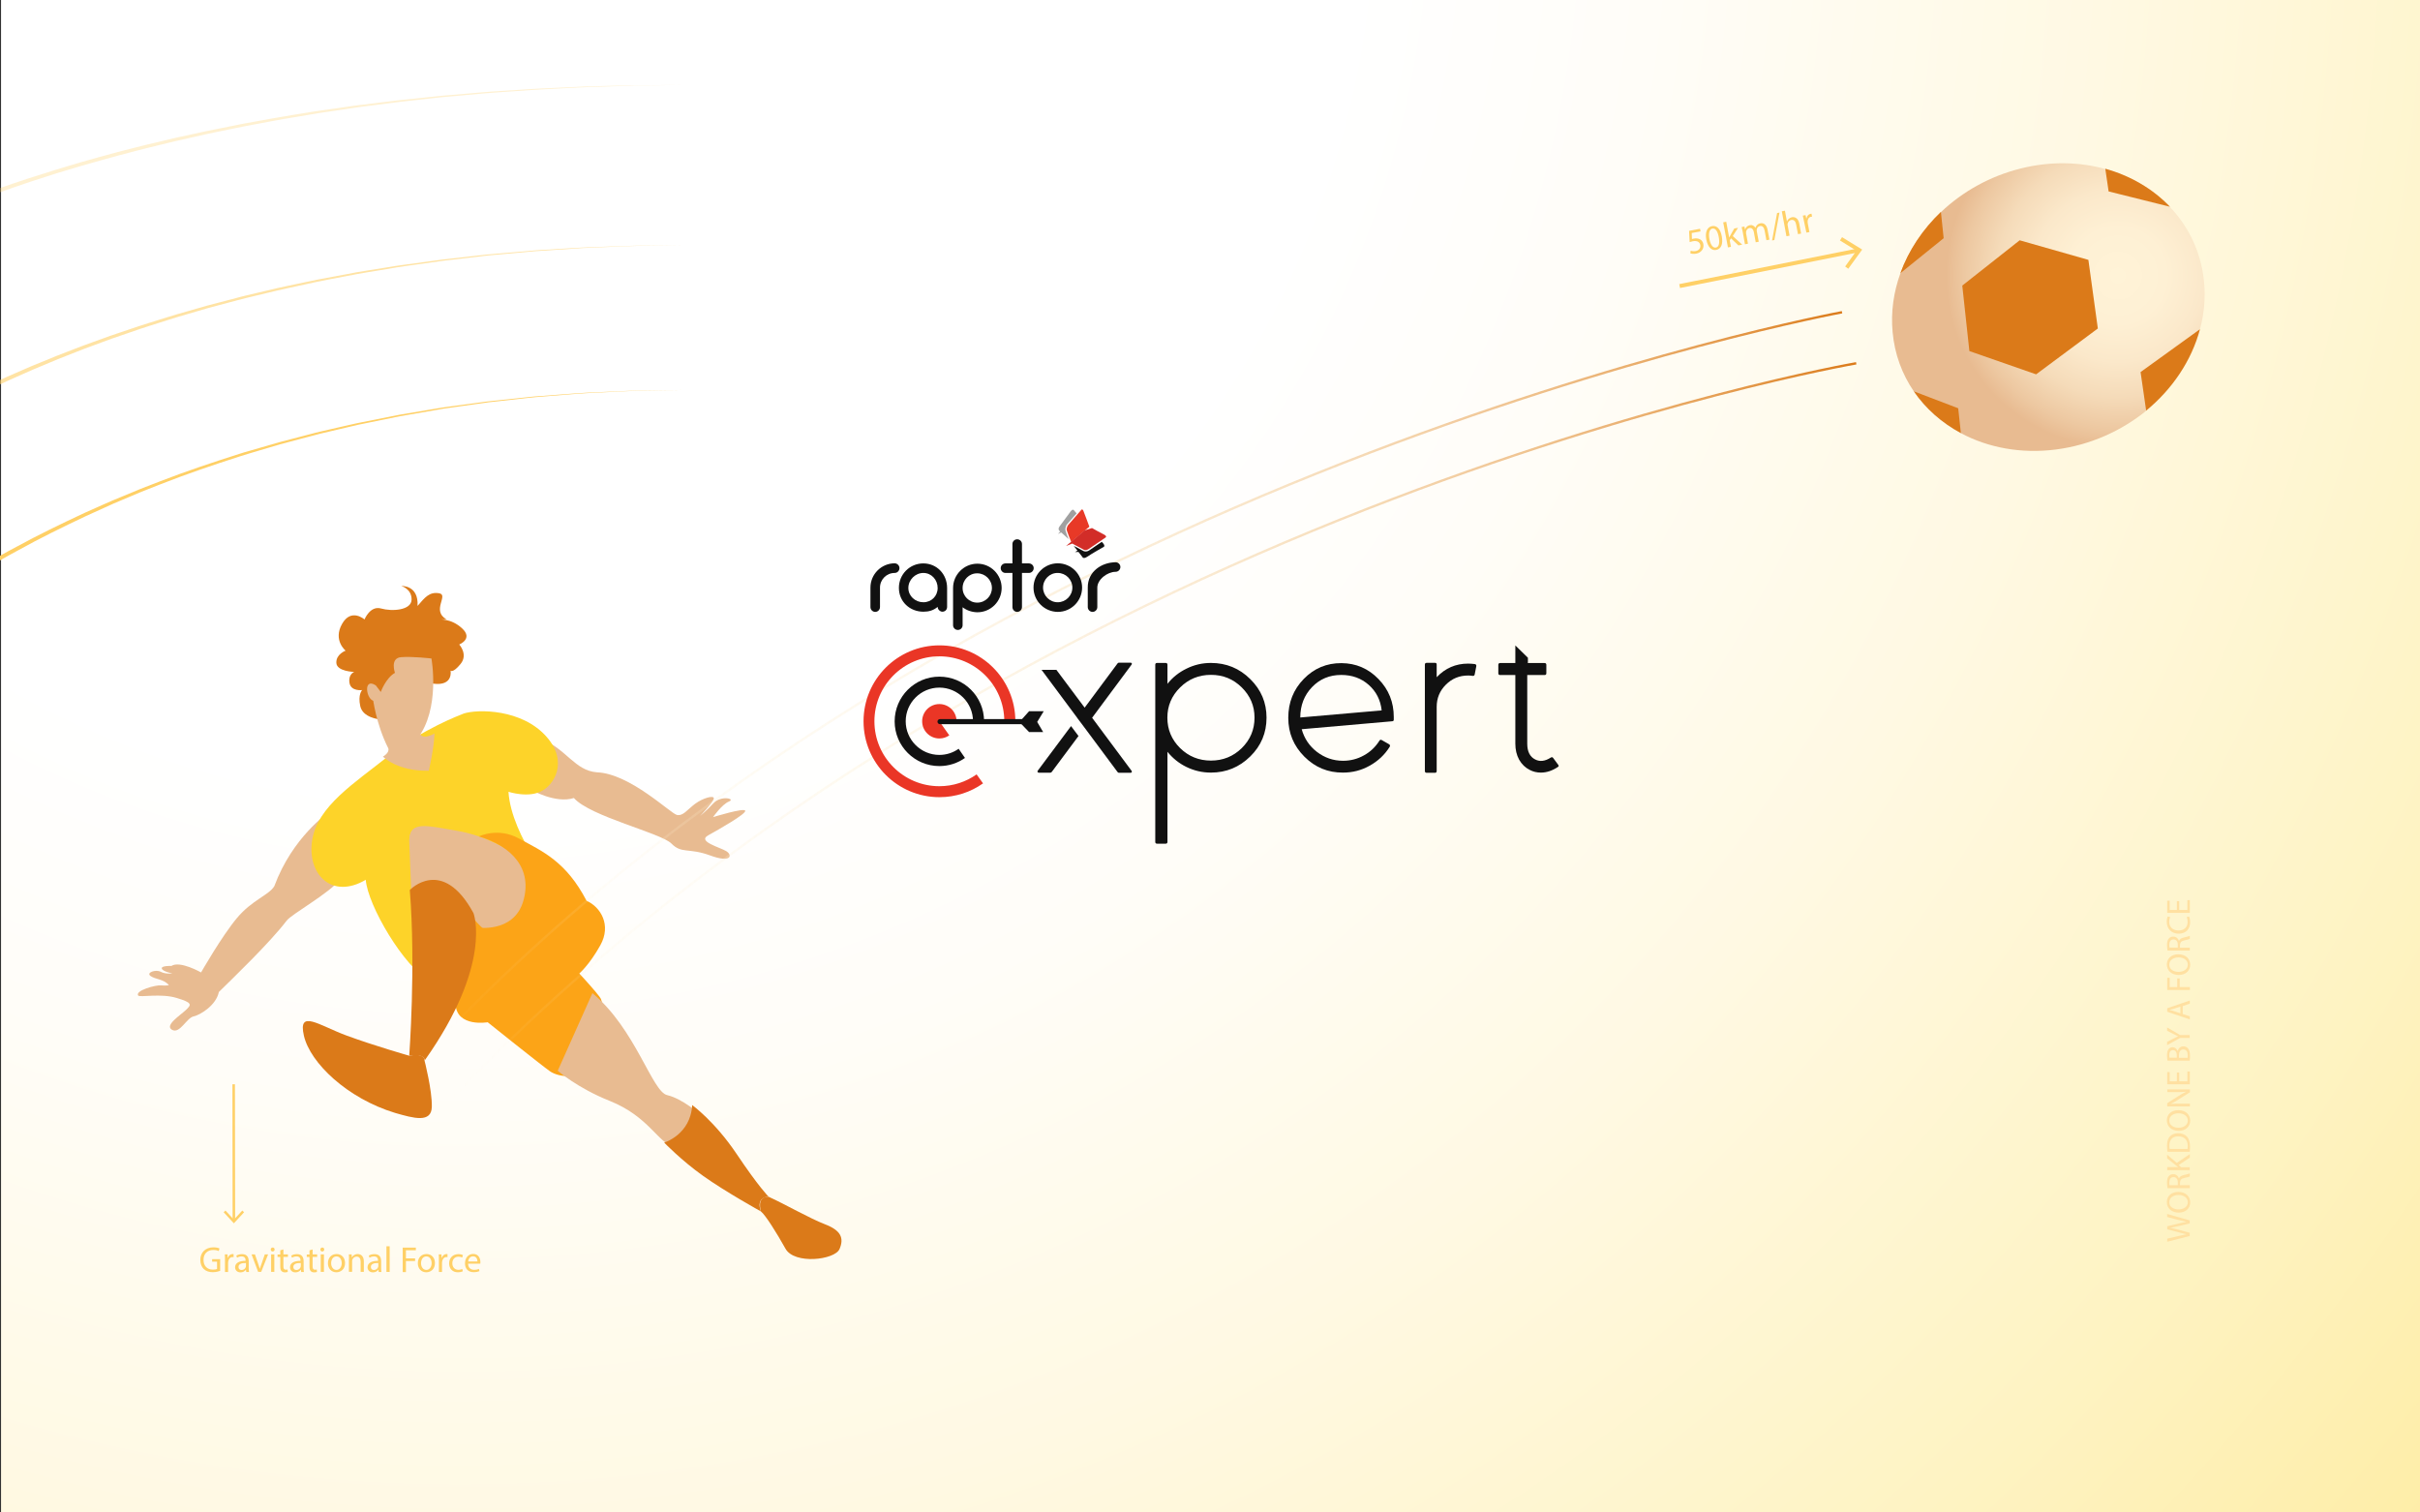 <?xml version="1.0" encoding="utf-8"?>
<!-- Generator: Adobe Illustrator 19.1.0, SVG Export Plug-In . SVG Version: 6.00 Build 0)  -->
<svg version="1.1" id="Layer_1" xmlns="http://www.w3.org/2000/svg" xmlns:xlink="http://www.w3.org/1999/xlink" x="0px" y="0px"
	 viewBox="0 0 2560 1600" style="enable-background:new 0 0 2560 1600;" xml:space="preserve">
<rect x="0" y="0" width="2560" height="1600" fill="#333333" stroke="none"/>
<style type="text/css">
	.st0{fill:url(#SVGID_1_);}
	.st1{fill:#E8BB91;}
	.st2{fill:#FDD329;}
	.st3{fill:#DB7A19;}
	.st4{fill:#FCA417;}
	.st5{fill:none;stroke:#FFD066;stroke-width:2.647;stroke-miterlimit:10;}
	.st6{fill:#FFD066;}
	.st7{fill:url(#SVGID_2_);}
	.st8{fill:none;stroke:url(#SVGID_3_);stroke-width:2.497;stroke-miterlimit:10;}
	.st9{fill:none;stroke:url(#SVGID_4_);stroke-width:2.497;stroke-miterlimit:10;}
	.st10{fill:none;stroke:#FFD066;stroke-width:4.172;stroke-miterlimit:10;}
	.st11{fill:#111111;}
	.st12{fill:#A0A0A0;}
	.st13{fill:#E83927;}
	.st14{fill:#D22D28;}
	.st15{fill:#EA3626;}
	.st16{fill:#FFE0A1;}
	.st17{clip-path:url(#SVGID_6_);}
	.st18{opacity:0.59;clip-path:url(#SVGID_6_);}
	.st19{opacity:0.3;clip-path:url(#SVGID_6_);}
</style>
<g>
	<radialGradient id="SVGID_1_" cx="486.953" cy="-112.058" r="4217.822" gradientUnits="userSpaceOnUse">
		<stop  offset="0.224" style="stop-color:#FFFFFF"/>
		<stop  offset="0.3" style="stop-color:#FFFDF8"/>
		<stop  offset="0.413" style="stop-color:#FFF9E3"/>
		<stop  offset="0.55" style="stop-color:#FEF3C2"/>
		<stop  offset="0.705" style="stop-color:#FEE994"/>
		<stop  offset="0.873" style="stop-color:#FDDD5A"/>
		<stop  offset="1" style="stop-color:#FDD329"/>
	</radialGradient>
	<rect x="1.1" class="st0" width="2560" height="1600"/>
	<g>
		<g>
			<path class="st1" d="M347,860c0,0-37.6,25.5-56.8,77.4c-5.6,9.5-23.4,14.5-39.5,33.7c-16.1,19.2-38,57.6-38,57.6
				s-22.3-12.7-31.3-6.9c0,0-11.4-0.4-10.2,2.9c1.2,3.2,11.1,5,11.1,5s-7,1.1-12.3-1.7c-5.3-2.8-15.8,0.9-10.7,4.5
				c5,3.6,13.5,3,19.4,9.6c0,0-3,0.9-8.4,0.3c-5.5-0.6-27.8,5.5-24.1,10.8c2.3,2.1,23.9-2.6,40.7,2.5s15.8,7,9.8,12.7
				s-23,16.4-14.7,21c8.3,4.6,15.3-12.6,22.8-14.2c7.6-1.7,24-12.1,26.7-25.8c13.6-13.3,54.3-52.5,71.6-75.3
				c4.9-7,45.9-29.3,57-44.2"/>
			<path class="st1" d="M562.1,835.6c0,0,25.6,14.8,45,8.6c17.1,19.5,92.4,37.1,103.2,48.2c10.8,11,18.1,4.2,40.8,12.5
				c22.7,8.4,23.9-0.4,17.2-4.5s-30.9-10.2-19.2-16.7s40.5-22.8,39.2-26.1s-34,6.8-34,6.8s9.3-13.4,16.8-16.5
				c7.5-3-8.4-6.7-16.3,1.7c-7.8,8.5-14.2,13.6-14.2,13.6s14.1-14.7,14.5-18.5c0.4-3.8-11.5-0.6-19.9,5.7s-12.5,13-19.1,11.7
				c-6.6-1.4-49.7-43.8-84.6-45.1c-23.5-1.8-32-24.3-58.6-35.2"/>
			<path class="st2" d="M488.2,755.8c0,0-41.3,15.3-77.2,43.9c-35.9,28.7-75.2,53.1-80.8,89.2s21,62.9,56.7,41.8
				c2.2,27.1,40.1,92,68,107.3c0,0,76.7-96.7,135.1-94.7c0,0-49.1-57.9-52.1-105.7c0,0,22.1,7.3,36.4-1.5
				c14.4-8.7,27.5-34.8-0.8-61.5C545,748.1,498.3,750.5,488.2,755.8z"/>
			<path class="st3" d="M432.9,1116.8c0,0-36.9-10.5-66.2-21.3c-29.3-10.8-51.8-28.4-45.2,0.2c6.6,28.6,45.7,66.2,96.4,81.6
				c19.8,5.7,38.5,11,38.9-6.5c0.4-17.4-7.7-48.8-7.7-48.8S450,1113.4,432.9,1116.8z"/>
			<path class="st1" d="M435.1,945.4l-2.1-53.6c0,0-1.4-17.4,9.9-16c11.3,1.4,63.5,71.9,59,113.1L435.1,945.4z"/>
			<path class="st1" d="M585.3,934.7c0,0-44.7-46.1-101.7-55.8c-32.5-5.6-48.7-10.4-50.5,8.2c-1.8,18.6,39.2,80.8,75.2,101.5
				C544.4,1009.3,584,973.6,585.3,934.7z"/>
			<path class="st4" d="M604.4,1020.7c0,0,29.6,31.5,31.4,36.3c1.8,4.8,9.1,37.2-4.6,62.2s-40,20.7-49.5,14
				c-9.5-6.7-65.8-51.8-65.8-51.8s-32.4,5.6-34-18.8c-1.5-24.4,16.4-94.3,16.4-94.3S530.1,1015.5,604.4,1020.7z"/>
			<path class="st4" d="M503.3,981.1c0,0,39.8,6.8,50.1-27.4c10.3-34.2-11.4-58.3-46.7-68.9c0,0,19.9-9.9,41.8,2
				c25.7,13.9,50.3,24.5,72,66.1c15.1,6.7,26.4,25.8,14.6,47s-22.7,30.3-22.7,30.3S517.5,1026.3,503.3,981.1z"/>
			<path class="st1" d="M590,1132.7c0,0,20.6,18.2,55,31.9c41.3,16.5,51.1,44.4,68,48.8c0,0,18.1-0.7,27.7-34.5
				c0,0-18.8-16.7-34.9-20.4s-33.3-69.8-79.1-107.9"/>
			<path class="st3" d="M702.6,1208.7c0,0,28-8.4,29.6-39.7c0,0,23.9,17.2,47.1,51.8c23.2,34.6,33.7,45.1,33.7,45.1
				s-13.8-0.2-8.1,15.6c0,0-37.9-21-61-37.5C720.8,1227.6,702.6,1208.7,702.6,1208.7z"/>
			<path class="st3" d="M805,1281.6c0,0-5.4-16.1,8.1-15.6c17.6,8,43.2,22.8,59.8,29.2s20.2,14.4,15.2,26.1
				c-5,11.6-47.8,16.6-57.2-0.4C821.4,1303.8,809.6,1285.2,805,1281.6z"/>
			<path class="st3" d="M432.9,1116.8c0,0,7.1-95,0.6-175.3c0,0,34.5-36.2,67.4,24.5c0,0,20.6,53.6-51.5,155.6
				C449.4,1121.6,449.1,1114,432.9,1116.8z"/>
			<path class="st3" d="M401.3,760.9c0,0-17.5-1.5-20.2-13.9s2-17,2-17s-11.9,1.6-13.4-7.6c-1.5-9.2,5-11.6,5-11.6
				s-18.5-0.4-18.9-9.6c-0.4-9.2,9.8-12.9,9.8-12.9s-13.5-10.9-3.8-28.2c9.7-17.3,23.8-4.8,23.8-4.8s5.9-14.9,17.5-11.6
				c11.6,3.3,32.2,2,32.3-9.5c0.1-11.4-10.9-14.3-10.9-14.3s18.5-1.3,17.2,21.1c7.8-9,12.5-15.2,22.9-13.4s-8.5,18.3,7.6,27.5
				l-7.6,0.3c0,0,12.5-1.6,24.3,9.4c11.9,11-3.1,17-3.1,17s9.7,10.5,1.4,20.6c-8.3,10.1-10.6,7-10.6,7s3.4,16.7-18.5,13.8
				C436.1,720.3,402.7,729.3,401.3,760.9z"/>
			<path class="st1" d="M394.4,738.3c0,0,3.3,27.6,16.3,53.2c1.8,4.8-5.6,8.9-5.6,8.9s15.3,15.7,48.5,14.9c0,0,5.6-23.6,6-39.4
				c0,0-14.9,9.3-16.5-3.2c-1.6-12.5,1.5-30.5,1.5-30.5S420.5,725.3,394.4,738.3z"/>
			<path class="st1" d="M456.4,696.6c0,0,9.8,53.5-15.1,85c-3.1,5-39.3-16.4-45.2-40.1c-8.7-0.2-12.5-25.6,1.5-16.4
				c5.2,6.9,5.2,6.9,5.2,6.9s5.4-14.9,15-20.2c0,0-5.5-15.6,6.4-16.6C436.2,694.2,456.4,696.6,456.4,696.6z"/>
		</g>
		<g>
			<g>
				<line class="st5" x1="247.2" y1="1147" x2="247.4" y2="1291.2"/>
				<g>
					<polygon class="st6" points="236.6,1282.4 238.5,1280.6 247.4,1290.2 256.3,1280.6 258.2,1282.4 247.4,1294.1 					"/>
				</g>
			</g>
		</g>
		<g>
			<g>
				<path class="st6" d="M233,1344.4c-1.5,0.5-4.4,1.4-7.9,1.4c-3.9,0-7.1-1-9.6-3.4c-2.2-2.1-3.6-5.6-3.6-9.6
					c0-7.7,5.3-13.3,13.9-13.3c3,0,5.3,0.6,6.4,1.2l-0.8,2.7c-1.4-0.6-3.1-1.1-5.7-1.1c-6.3,0-10.4,3.9-10.4,10.4
					c0,6.5,3.9,10.4,9.9,10.4c2.2,0,3.7-0.3,4.4-0.7v-7.7h-5.2v-2.7h8.5V1344.4z"/>
				<path class="st6" d="M238,1332.8c0-2.2,0-4-0.2-5.8h2.9l0.1,3.6h0.2c0.8-2.5,2.9-4,5.1-4c0.4,0,0.6,0,1,0.1v3.2
					c-0.3-0.1-0.7-0.1-1.1-0.1c-2.4,0-4,1.8-4.5,4.3c-0.1,0.5-0.2,1-0.2,1.6v9.9H238V1332.8z"/>
				<path class="st6" d="M260.5,1345.5l-0.3-2.3h-0.1c-1,1.5-3,2.8-5.7,2.8c-3.7,0-5.7-2.6-5.7-5.3c0-4.5,4-6.9,11.1-6.9v-0.4
					c0-1.5-0.4-4.3-4.2-4.3c-1.7,0-3.5,0.5-4.8,1.4l-0.8-2.2c1.5-1,3.7-1.6,6.1-1.6c5.7,0,7,3.9,7,7.6v6.9c0,1.6,0.1,3.2,0.3,4.4
					H260.5z M260.1,1336.1c-3.7-0.1-7.8,0.6-7.8,4.2c0,2.2,1.5,3.2,3.2,3.2c2.4,0,3.9-1.5,4.5-3.1c0.1-0.3,0.2-0.7,0.2-1.1V1336.1z"
					/>
				<path class="st6" d="M269.7,1327l3.6,10.4c0.6,1.7,1.1,3.2,1.5,4.7h0.1c0.4-1.5,1-3.1,1.6-4.7l3.6-10.4h3.5l-7.3,18.5h-3.2
					l-7-18.5H269.7z"/>
				<path class="st6" d="M290.5,1321.8c0,1.1-0.8,2.1-2.1,2.1c-1.2,0-2-0.9-2-2.1c0-1.2,0.9-2.1,2.1-2.1
					C289.7,1319.7,290.5,1320.6,290.5,1321.8z M286.8,1345.5V1327h3.4v18.5H286.8z"/>
				<path class="st6" d="M299.8,1321.7v5.3h4.8v2.6h-4.8v10c0,2.3,0.6,3.6,2.5,3.6c0.9,0,1.5-0.1,1.9-0.2l0.2,2.5
					c-0.7,0.3-1.7,0.5-3,0.5c-1.6,0-2.8-0.5-3.6-1.4c-1-1-1.3-2.6-1.3-4.8v-10.1h-2.9v-2.6h2.9v-4.4L299.8,1321.7z"/>
				<path class="st6" d="M318.6,1345.5l-0.3-2.3h-0.1c-1,1.5-3,2.8-5.7,2.8c-3.7,0-5.7-2.6-5.7-5.3c0-4.5,4-6.9,11.1-6.9v-0.4
					c0-1.5-0.4-4.3-4.2-4.3c-1.7,0-3.5,0.5-4.8,1.4l-0.8-2.2c1.5-1,3.7-1.6,6.1-1.6c5.7,0,7,3.9,7,7.6v6.9c0,1.6,0.1,3.2,0.3,4.4
					H318.6z M318.1,1336.1c-3.7-0.1-7.8,0.6-7.8,4.2c0,2.2,1.5,3.2,3.2,3.2c2.4,0,3.9-1.5,4.5-3.1c0.1-0.3,0.2-0.7,0.2-1.1V1336.1z"
					/>
				<path class="st6" d="M330.7,1321.7v5.3h4.8v2.6h-4.8v10c0,2.3,0.6,3.6,2.5,3.6c0.9,0,1.5-0.1,1.9-0.2l0.2,2.5
					c-0.7,0.3-1.7,0.5-3,0.5c-1.6,0-2.8-0.5-3.6-1.4c-1-1-1.3-2.6-1.3-4.8v-10.1h-2.9v-2.6h2.9v-4.4L330.7,1321.7z"/>
				<path class="st6" d="M343,1321.8c0,1.1-0.8,2.1-2.1,2.1c-1.2,0-2-0.9-2-2.1c0-1.2,0.9-2.1,2.1-2.1
					C342.2,1319.7,343,1320.6,343,1321.8z M339.3,1345.5V1327h3.4v18.5H339.3z"/>
				<path class="st6" d="M365,1336.1c0,6.8-4.7,9.8-9.2,9.8c-5,0-8.9-3.7-8.9-9.5c0-6.2,4-9.8,9.2-9.8
					C361.4,1326.6,365,1330.5,365,1336.1z M350.3,1336.3c0,4,2.3,7.1,5.6,7.1c3.2,0,5.6-3,5.6-7.2c0-3.1-1.6-7.1-5.5-7.1
					C352,1329.1,350.3,1332.8,350.3,1336.3z"/>
				<path class="st6" d="M369.2,1332c0-1.9,0-3.5-0.2-5h3l0.2,3.1h0.1c0.9-1.8,3.1-3.5,6.1-3.5c2.6,0,6.5,1.5,6.5,7.9v11h-3.4v-10.7
					c0-3-1.1-5.5-4.3-5.5c-2.2,0-3.9,1.6-4.5,3.4c-0.2,0.4-0.2,1-0.2,1.6v11.1h-3.4V1332z"/>
				<path class="st6" d="M400.6,1345.5l-0.3-2.3h-0.1c-1,1.5-3,2.8-5.7,2.8c-3.7,0-5.7-2.6-5.7-5.3c0-4.5,4-6.9,11.1-6.9v-0.4
					c0-1.5-0.4-4.3-4.2-4.3c-1.7,0-3.5,0.5-4.8,1.4l-0.8-2.2c1.5-1,3.7-1.6,6.1-1.6c5.7,0,7,3.9,7,7.6v6.9c0,1.6,0.1,3.2,0.3,4.4
					H400.6z M400.1,1336.1c-3.7-0.1-7.8,0.6-7.8,4.2c0,2.2,1.5,3.2,3.2,3.2c2.4,0,3.9-1.5,4.5-3.1c0.1-0.3,0.2-0.7,0.2-1.1V1336.1z"
					/>
				<path class="st6" d="M408.8,1318.4h3.4v27.1h-3.4V1318.4z"/>
				<path class="st6" d="M426,1319.8h13.9v2.8h-10.5v8.6h9.7v2.8h-9.7v11.7H426V1319.8z"/>
				<path class="st6" d="M460.1,1336.1c0,6.8-4.7,9.8-9.2,9.8c-5,0-8.9-3.7-8.9-9.5c0-6.2,4-9.8,9.2-9.8
					C456.5,1326.6,460.1,1330.5,460.1,1336.1z M445.4,1336.3c0,4,2.3,7.1,5.6,7.1c3.2,0,5.6-3,5.6-7.2c0-3.1-1.6-7.1-5.5-7.1
					C447.1,1329.1,445.4,1332.8,445.4,1336.3z"/>
				<path class="st6" d="M464.3,1332.8c0-2.2,0-4-0.2-5.8h2.9l0.1,3.6h0.2c0.8-2.5,2.9-4,5.1-4c0.4,0,0.6,0,1,0.1v3.2
					c-0.3-0.1-0.7-0.1-1.1-0.1c-2.4,0-4,1.8-4.5,4.3c-0.1,0.5-0.2,1-0.2,1.6v9.9h-3.3V1332.8z"/>
				<path class="st6" d="M489.6,1344.8c-0.9,0.5-2.8,1.1-5.3,1.1c-5.6,0-9.2-3.8-9.2-9.4c0-5.7,3.9-9.8,9.9-9.8c2,0,3.7,0.5,4.7,1
					l-0.8,2.6c-0.8-0.5-2.1-0.9-3.9-0.9c-4.2,0-6.5,3.1-6.5,7c0,4.3,2.8,6.9,6.4,6.9c1.9,0,3.2-0.5,4.1-0.9L489.6,1344.8z"/>
				<path class="st6" d="M495.2,1336.9c0.1,4.5,3,6.4,6.3,6.4c2.4,0,3.9-0.4,5.1-1l0.6,2.4c-1.2,0.5-3.2,1.1-6.2,1.1
					c-5.7,0-9.1-3.7-9.1-9.3c0-5.6,3.3-10,8.7-10c6,0,7.6,5.3,7.6,8.7c0,0.7-0.1,1.2-0.1,1.6H495.2z M505.1,1334.5
					c0-2.1-0.9-5.5-4.7-5.5c-3.4,0-4.9,3.1-5.2,5.5H505.1z"/>
			</g>
		</g>
	</g>
	<g>
		
			<radialGradient id="SVGID_2_" cx="7331.352" cy="3825.788" r="182.081" gradientTransform="matrix(0.522 0.853 -0.853 0.522 1676.849 -7959.153)" gradientUnits="userSpaceOnUse">
			<stop  offset="0" style="stop-color:#FFF3D7"/>
			<stop  offset="0.279" style="stop-color:#FEF0D4"/>
			<stop  offset="0.501" style="stop-color:#FBE8CA"/>
			<stop  offset="0.704" style="stop-color:#F5DBB9"/>
			<stop  offset="0.895" style="stop-color:#EDC8A1"/>
			<stop  offset="1" style="stop-color:#E8BB91"/>
		</radialGradient>
		<path class="st7" d="M2175,475.5c-37.4,4.8-72.3-2.1-100.7-17.3c-20.2-10.9-37.3-26-49.7-44.1c-12.4-18.1-20.4-39.4-22.5-62.8
			c-2-21.4,1.1-42.4,8.2-62.1c8.7-24,23.5-46.3,42.9-64.8c22.5-21.4,51.5-38,84.6-46.2c31-7.7,61.7-7.1,89.4,0.6
			c26.5,7.3,50.2,21.1,68.3,40.2c17.9,18.8,30.4,42.6,34.9,70.1c3.3,20.1,2,40.2-3.2,59.5c-8.9,33-29.1,63.1-56.9,86
			C2243.9,456,2211,470.8,2175,475.5z"/>
		<polygon class="st3" points="2075.8,302.1 2136.5,254.2 2209.2,274.9 2219.2,347.5 2153.9,396 2083.3,371.4 		"/>
		<path class="st3" d="M2270.3,434.3l-5.9-40.7l62.8-45.3C2318.3,381.4,2298.1,411.5,2270.3,434.3z"/>
		<path class="st3" d="M2295.5,218.7l-64.9-16.2l-3.5-24C2253.7,185.9,2277.3,199.7,2295.5,218.7z"/>
		<path class="st3" d="M2010.3,289c8.7-24,23.5-46.3,42.9-64.8l2.9,27.8L2010.3,289z"/>
		<path class="st3" d="M2074.3,458.1c-20.2-10.9-37.3-26-49.7-44.1l46.9,17.9L2074.3,458.1z"/>
	</g>
	
		<linearGradient id="SVGID_3_" gradientUnits="userSpaceOnUse" x1="1821.371" y1="2940.681" x2="3233.044" y2="2398.79" gradientTransform="matrix(0.946 0.326 -0.326 0.946 -314.182 -2631.595)">
		<stop  offset="0" style="stop-color:#FEF2D5;stop-opacity:0"/>
		<stop  offset="0.185" style="stop-color:#FDF0D2;stop-opacity:0.185"/>
		<stop  offset="0.333" style="stop-color:#FCEAC8;stop-opacity:0.333"/>
		<stop  offset="0.469" style="stop-color:#F8DFB7;stop-opacity:0.469"/>
		<stop  offset="0.596" style="stop-color:#F4D09F;stop-opacity:0.596"/>
		<stop  offset="0.718" style="stop-color:#EEBC81;stop-opacity:0.718"/>
		<stop  offset="0.837" style="stop-color:#E7A45B;stop-opacity:0.837"/>
		<stop  offset="0.949" style="stop-color:#DF882F;stop-opacity:0.949"/>
		<stop  offset="1" style="stop-color:#DB7A19"/>
	</linearGradient>
	<path class="st8" d="M1948.6,330.3c0,0-912.1,168-1485.1,771.1"/>
	
		<linearGradient id="SVGID_4_" gradientUnits="userSpaceOnUse" x1="1854.028" y1="2989.729" x2="3265.879" y2="2447.77" gradientTransform="matrix(0.946 0.326 -0.326 0.946 -314.182 -2631.595)">
		<stop  offset="0" style="stop-color:#FEF2D5;stop-opacity:0"/>
		<stop  offset="0.185" style="stop-color:#FDF0D2;stop-opacity:0.185"/>
		<stop  offset="0.333" style="stop-color:#FCEAC8;stop-opacity:0.333"/>
		<stop  offset="0.469" style="stop-color:#F8DFB7;stop-opacity:0.469"/>
		<stop  offset="0.596" style="stop-color:#F4D09F;stop-opacity:0.596"/>
		<stop  offset="0.718" style="stop-color:#EEBC81;stop-opacity:0.718"/>
		<stop  offset="0.837" style="stop-color:#E7A45B;stop-opacity:0.837"/>
		<stop  offset="0.949" style="stop-color:#DF882F;stop-opacity:0.949"/>
		<stop  offset="1" style="stop-color:#DB7A19"/>
	</linearGradient>
	<path class="st9" d="M1963.6,384.3c0,0-888.1,153-1485.1,777.1"/>
	<g>
		<g>
			<path class="st6" d="M1798.9,244.8l-9.3,1.7l0.2,6.4c0.5-0.2,1.1-0.4,2-0.5c1.9-0.4,3.8-0.3,5.5,0.3c2.1,0.7,4.1,2.5,4.6,5.6
				c0.9,4.7-2.2,9-7.5,10c-2.7,0.5-5,0.2-6.3-0.4l0.4-2.7c1.1,0.4,3.2,0.8,5.4,0.4c3.1-0.6,5.4-3.1,4.8-6.3c-0.6-3.1-3.1-5-8-4.1
				c-1.4,0.3-2.4,0.6-3.3,0.9l-0.6-11.9l11.6-2.2L1798.9,244.8z"/>
			<path class="st6" d="M1821.4,250c1.5,8.3-0.7,13.4-6,14.4c-4.7,0.9-8.8-2.9-10.4-11c-1.5-8.1,1.1-13.3,6.1-14.2
				C1816.2,238.3,1820,242.3,1821.4,250z M1808.3,252.9c1.2,6.3,3.8,9.5,6.8,9c3.4-0.6,4.2-4.9,3.1-11.1c-1.1-6-3.4-9.6-6.8-9
				C1808.5,242.4,1807.1,246.3,1808.3,252.9z"/>
			<path class="st6" d="M1829.2,251.3L1829.2,251.3c0.4-0.7,0.9-1.6,1.3-2.4l4.1-7.2l4-0.7l-5.6,8.7l10,9.1l-4,0.8l-7.9-7.5
				l-1.3,2.2l1.3,6.8l-3.2,0.6l-5-26.5l3.2-0.6L1829.2,251.3z"/>
			<path class="st6" d="M1843.5,245.1c-0.4-1.9-0.7-3.4-1.1-4.9l2.9-0.5l0.7,2.9l0.1,0c0.7-1.9,2.1-3.8,5-4.4
				c2.5-0.5,4.6,0.7,5.8,2.7l0.1,0c0.4-1.1,0.9-2,1.6-2.7c0.9-1,2-1.7,3.8-2c2.4-0.4,6.2,0.5,7.4,6.7l2,10.6l-3.2,0.6l-1.9-10.2
				c-0.7-3.5-2.3-5.3-5-4.8c-1.9,0.4-3.1,2-3.3,3.7c-0.1,0.5-0.1,1.1,0,1.7l2.1,11.2l-3.2,0.6l-2-10.8c-0.5-2.9-2.2-4.7-4.7-4.3
				c-2.1,0.4-3.2,2.3-3.5,4c-0.1,0.5-0.1,1.1,0,1.7l2,10.9l-3.2,0.6L1843.5,245.1z"/>
			<path class="st6" d="M1874.6,254.4l5.3-29l2.5-0.5l-5.4,29L1874.6,254.4z"/>
			<path class="st6" d="M1884.9,223.5l3.3-0.6l2.1,11.3l0.1,0c0.3-1,1-2,1.9-2.8c0.9-0.7,2-1.3,3.2-1.6c2.4-0.5,6.6,0.3,7.8,6.5
				l2,10.8l-3.3,0.6l-2-10.4c-0.5-2.9-2.1-5.2-5.2-4.6c-2.1,0.4-3.5,2.2-3.8,4.1c-0.1,0.5,0,1,0.1,1.6l2,10.9l-3.3,0.6L1884.9,223.5
				z"/>
			<path class="st6" d="M1908.3,233.7c-0.4-2.1-0.8-4-1.2-5.6l2.9-0.5l0.8,3.5l0.2,0c0.4-2.6,2.1-4.5,4.3-4.9c0.4-0.1,0.6-0.1,1-0.1
				l0.6,3.1c-0.3,0-0.7,0-1.1,0.1c-2.3,0.4-3.6,2.5-3.6,5c0,0.5,0,1,0.1,1.6l1.8,9.6l-3.2,0.6L1908.3,233.7z"/>
		</g>
	</g>
	<g>
		<g>
			<line class="st10" x1="1776.8" y1="302.6" x2="1965.5" y2="264.9"/>
			<g>
				<polygon class="st6" points="1955.2,284.3 1951.9,281.9 1963.9,265.2 1946.4,254.4 1948.6,250.9 1969.9,264 				"/>
			</g>
		</g>
	</g>
	<g>
		<path class="st11" d="M1281,701.3c16.2,0,30.1,5.7,41.6,17.1c11.5,11.3,17.2,24.9,17.2,40.8c0,16-5.7,29.7-17.2,41
			c-11.6,11.4-25.4,17.1-41.6,17.1c-9.2,0-17.8-2-26-6c-7.8-3.8-14.5-9.2-20-16v95.3c0,1.2-0.6,1.9-1.9,1.9h-9.1
			c-1.2,0-1.9-0.6-1.9-1.9V703.2c0-1.2,0.6-1.9,1.9-1.9h9.1c1.2,0,1.9,0.6,1.9,1.9v20.2c5.5-6.9,12.2-12.2,20-16
			C1263.2,703.3,1271.8,701.3,1281,701.3z M1281,804.6c12.7,0,23.6-4.4,32.6-13.2c9-8.9,13.5-19.6,13.5-32.2
			c0-12.5-4.5-23.1-13.5-32c-9-8.9-19.8-13.3-32.6-13.3c-12.7,0-23.6,4.4-32.6,13.3c-9,8.9-13.5,19.6-13.5,32
			c0,12.5,4.5,23.3,13.5,32.2C1257.4,800.2,1268.3,804.6,1281,804.6z"/>
		<path class="st11" d="M1379.9,800.5c-11.4-11.4-17.1-25.1-17.1-41.1c0-16.3,5.5-30,16.4-41.2c10.9-11.2,24.2-16.8,39.9-16.7
			c15.3,0.1,28.4,5.7,39.2,16.9c10.8,11.1,16.1,24.5,16.1,40v2.9c0,1.1-0.5,1.6-1.6,1.7l-95.8,8.4c2.7,9.7,8,17.7,16,23.9
			c8.2,6.3,17.4,9.5,27.8,9.5c7.8,0,15.2-1.9,22-5.7c6.8-3.7,12.2-8.9,16.4-15.5c0.6-1.1,1.5-1.3,2.5-0.7l7.7,4.4
			c1.1,0.7,1.3,1.6,0.7,2.7c-5.3,8.5-12.4,15.1-21.2,20c-8.7,4.9-18.1,7.3-28.2,7.3C1404.8,817.4,1391.2,811.8,1379.9,800.5z
			 M1388,726.8c-8.3,8.6-12.5,19.4-12.5,32.2l86.1-7.5c-1.2-11-5.8-20-13.7-27c-7.9-7-17.6-10.5-29.1-10.5
			C1406.4,714,1396.2,718.3,1388,726.8z"/>
		<path class="st11" d="M1560.2,702.5c1.2,0.3,1.7,1,1.5,2.3l-1.7,8.7c-0.3,1.2-1,1.6-2.1,1.5c-1.6-0.3-3.2-0.4-4.9-0.4
			c-9.2,0-17,3.2-23.5,9.7c-6.5,6.5-9.7,14.3-9.7,23.5v67.8c0,1.2-0.6,1.9-1.7,1.9h-8.9c-1.2,0-1.9-0.6-1.9-1.9V703.1
			c0-1.2,0.6-1.9,1.9-1.9h8.9c1.2,0,1.7,0.6,1.7,1.9v13.3c9.1-9.6,20.2-14.4,33.2-14.4C1555.4,702,1557.8,702.2,1560.2,702.5z"/>
		<path class="st11" d="M1133,768.1l-35.3,47.3c-0.3,0.4-0.3,0.9-0.1,1.3c0.3,0.4,0.7,0.7,1.2,0.7h12.3c0.6,0,1.1-0.3,1.5-0.8
			l28.3-38L1133,768.1z"/>
		<path class="st11" d="M1155.3,759.3l41.8-56.3c0.4-0.4,0.4-0.9,0.1-1.3c-0.2-0.4-0.5-0.7-1.1-0.7h-12.4c-0.6,0-1.1,0.3-1.5,0.8
			l-34.8,46.8l-29.9-40h-15.7l37.7,50.7l0,0.1l7.9,10.5l0,0l34.8,46.8c0.4,0.5,0.8,0.8,1.5,0.8h12.4c0.5,0,0.9-0.2,1.1-0.7
			c0.3-0.4,0.2-0.9-0.1-1.3L1155.3,759.3z"/>
		<path class="st11" d="M1648.3,809l-5.3-7.2c-0.6-0.9-1.5-1-2.5-0.4c-6,3.9-11.5,4.6-16.5,2c-5.6-2.8-8.4-8.4-8.4-16.7v-72.6h18.3
			c1.2,0,1.9-0.6,1.9-1.9v-8.9c0-1.2-0.6-1.9-1.9-1.9h-18.3v0l0.7-0.3v-5.3l-13.3-13v15.7h0l0,2.9h-16.1c-1.2,0-1.9,0.6-1.9,1.9v8.9
			c0,1.2,0.6,1.9,1.9,1.9h16.1v72.6c0,6.3,1.3,12,4,16.9c2.8,4.9,6.5,8.5,11.3,10.9c3.6,1.9,7.6,2.8,11.7,2.8c6.1,0,12.1-2,17.9-5.9
			C1649,810.9,1649.1,810.1,1648.3,809z"/>
		<g>
			<g>
				<g>
					<g>
						<g>
							<path class="st11" d="M951.5,601c0,2.8-2.3,5.1-5.1,5.1c-8.6,0-15.5,7-15.5,15.5v20.6c0,2.8-2.3,5.1-5,5.1
								c-2.9,0-5.1-2.4-5.1-5.1v-20.6c0-14.2,11.6-25.7,25.7-25.7C949.2,596,951.5,598.2,951.5,601z"/>
						</g>
					</g>
					<g>
						<g>
							<path class="st11" d="M1001.9,622v20c0,3-2.1,5.1-5.1,5.1c-2,0-4.9-2.1-4.9-5.1c-4.4,3.7-9.3,5.1-15.1,5.1
								c-14.4,0-25.9-10.7-25.9-25.2c0-14.4,11.5-25.9,25.9-25.9C991.2,596.1,1001.9,607.5,1001.9,622z M991.9,622
								c0-8.6-6.5-15.9-15.1-15.9c-8.6,0-15.9,7.3-15.9,15.9c0,8.6,7.3,15.1,15.9,15.1C985.3,637.1,991.9,630.6,991.9,622z"/>
						</g>
					</g>
					<g>
						<g>
							<path class="st11" d="M1018.3,642.4v19c0,2.8-2.3,5-5,5c-2.9,0-5.1-2.3-5.1-5v-39.3V622c0-14.1,11.6-25.7,25.7-25.7
								c14.2,0,25.7,11.6,25.7,25.7c0,14.2-11.5,25.7-25.7,25.7C1028,647.6,1022.6,645.7,1018.3,642.4z M1018.3,622v0.1
								c0,8.5,7,15.4,15.5,15.4c8.6,0,15.5-7,15.5-15.5c0-8.5-7-15.5-15.5-15.5C1025.2,606.4,1018.3,613.4,1018.3,622z"/>
						</g>
					</g>
					<g>
						<g>
							<path class="st11" d="M1093.5,601c0,2.8-2.3,5.1-5.1,5.1h-7.3v36.1c0,2.8-2.3,5.1-5.1,5.1c-2.8,0-5-2.4-5-5.1v-36.1h-7.4
								c-2.8,0-5-2.4-5-5.1c0-2.8,2.3-5,5-5h7.4v-20.5c0-2.8,2.3-5,5-5c2.9,0,5.1,2.3,5.1,5V596h7.3
								C1091.2,596,1093.5,598.2,1093.5,601z"/>
						</g>
					</g>
					<g>
						<g>
							<path class="st11" d="M1093.3,621.6c0-14.2,11.6-25.7,25.7-25.7c14.2,0,25.7,11.5,25.7,25.7c0,14.1-11.5,25.7-25.7,25.7
								C1104.8,647.2,1093.3,635.7,1093.3,621.6z M1103.4,621.6c0,8.5,7,15.5,15.5,15.5c8.6,0,15.5-7.1,15.5-15.5
								c0-8.6-7-15.5-15.5-15.5C1110.3,606,1103.4,613,1103.4,621.6z"/>
						</g>
					</g>
					<g>
						<g>
							<path class="st11" d="M1185.2,599.8c0,2.8-2.3,5.1-5.1,5.1c-8.6,0-19.3,8.1-19.3,16.7v20.6c0,2.8-2.3,5.1-5,5.1
								c-2.9,0-5.1-2.4-5.1-5.1v-20.6c-0.2-17.4,15.3-26.8,29.5-26.8C1183,594.8,1185.2,597.1,1185.2,599.8z"/>
						</g>
					</g>
				</g>
			</g>
			<g>
				<g>
					<g>
						<g>
							<path class="st12" d="M1127.2,561.4c-0.8-3.3,1.1-6.3,1.8-7l9.9-11.3c-1.5-1.8-2.6-3.1-3-3.5c-1.3-1.5-3.4,1.5-3.4,1.5
								s-9.3,12.5-11.6,15.7c-2.3,3.2-0.1,4.8-0.1,4.8l0.8,0.7l-2.5,2.5l3.6-1.5l7.8,7.1C1129.3,567.4,1127.6,563.2,1127.2,561.4z"
								/>
						</g>
						<path class="st13" d="M1144.2,539l-14.2,16.3c0,0-2.2,2.8-1.5,5.8c0.4,1.5,4.6,12.2,4.7,12.2l19.2-16.1c0,0-5.3-14.4-6.4-17
							C1145.4,539,1144.8,538.8,1144.2,539z"/>
						<path class="st11" d="M1165.7,573.4c-0.1-0.1-0.1-0.1-0.2-0.2l-12.8,8.7c-0.9,0.7-2.8,1.7-4.8,1.5c-0.9-0.1-1.8-0.4-2.7-1
							l-9.3-4.9l3.9,5l-2.6,1.5l3.7-0.1l4.1,5.3c0,0,0.9,2.6,5.2-0.3c4.3-3,17.4-10.4,17.4-10.4S1169.9,577.5,1165.7,573.4z"/>
						<g>
							<path class="st14" d="M1152.3,557C1152.2,556.9,1152.2,557,1152.3,557L1152.3,557z"/>
							<path class="st14" d="M1167.4,565.2c-3.2-1.6-8.6-4.5-12.2-6.6l-7.8,2.5l-19.7,16.5l6.6-2.6l11.4,6.1c2.9,2.1,5.9-0.3,6-0.4
								l17.7-12C1170.2,568.2,1171,567,1167.4,565.2z"/>
						</g>
					</g>
				</g>
			</g>
		</g>
		<g>
			<path class="st15" d="M993.7,763h18.2c0-10.1-8.2-18.2-18.2-18.2c-10.1,0-18.2,8.2-18.2,18.2c0,10.1,8.2,18.2,18.2,18.2
				c3.9,0,7.5-1.2,10.5-3.3L993.7,763z"/>
			<path class="st11" d="M1014.1,792.1c-5.8,4.1-12.8,6.5-20.4,6.5c-19.6,0-35.6-16-35.6-35.6c0-19.6,16-35.6,35.6-35.6
				s35.6,16,35.6,35.6h11.7c0-26.1-21.2-47.2-47.3-47.2c-26.1,0-47.3,21.2-47.3,47.3c0,26.1,21.2,47.3,47.3,47.3
				c10.1,0,19.5-3.2,27.1-8.6L1014.1,792.1z"/>
			<path class="st15" d="M1033.1,819.2c-11.2,7.9-24.8,12.5-39.4,12.5c-37.9,0-68.7-30.8-68.7-68.7c0-37.9,30.8-68.7,68.7-68.7
				c37.9,0,68.7,30.8,68.7,68.7h11.7c0-44.4-36-80.3-80.3-80.3c-44.4,0-80.3,36-80.3,80.3c0,44.4,36,80.3,80.3,80.3
				c17.2,0,33.1-5.4,46.1-14.6L1033.1,819.2z"/>
			<g>
				<path class="st11" d="M1090.7,766.1h-96.3c-1.5,0-2.7-1.2-2.7-2.7s1.2-2.7,2.7-2.7h96.3c1.5,0,2.7,1.2,2.7,2.7
					S1092.2,766.1,1090.7,766.1z"/>
			</g>
			<polygon class="st11" points="1078.4,763.8 1088.6,752.4 1104.1,752.4 1097.2,763.7 1103.5,774.4 1088.6,774.4 			"/>
		</g>
	</g>
	<g>
		<g>
			<path class="st16" d="M2316.5,1307.5l-23.9,6.1v-3.3l12.1-2.8c3-0.7,6-1.3,8.3-1.8v-0.1c-2.4-0.4-5.2-1.1-8.3-2l-12.1-3.2v-3.2
				l12.1-2.9c2.8-0.7,5.7-1.3,8.2-1.7v-0.1c-2.6-0.5-5.3-1.2-8.3-1.9l-12.1-3.2v-3.2l23.9,6.8v3.2l-12.5,3c-3.1,0.7-5.4,1.2-7.8,1.6
				v0.1c2.4,0.4,4.7,1,7.8,1.8l12.5,3.4V1307.5z"/>
			<path class="st16" d="M2304.3,1260.9c8.2,0,12.6,5,12.6,11.1c0,6.3-4.9,10.8-12.1,10.8c-7.6,0-12.6-4.7-12.6-11.1
				C2292.2,1265.1,2297.2,1260.9,2304.3,1260.9z M2304.7,1279.4c5.1,0,9.7-2.8,9.7-7.6c0-4.9-4.5-7.7-9.9-7.7
				c-4.8,0-9.7,2.5-9.7,7.6C2294.7,1276.9,2299.4,1279.4,2304.7,1279.4z"/>
			<path class="st16" d="M2292.9,1256.8c-0.3-1.6-0.5-3.8-0.5-5.9c0-3.3,0.6-5.4,2-6.9c1.1-1.2,2.7-1.9,4.5-1.9c3.2,0,5.3,2,6.1,4.5
				h0.1c0.6-1.8,2.3-2.9,4.8-3.5c3.3-0.8,5.6-1.3,6.6-1.8v3.2c-0.7,0.4-2.7,0.9-5.7,1.6c-3.3,0.7-4.5,2-4.7,4.8v2.9h10.4v3.1H2292.9
				z M2303.8,1253.8v-3.2c0-3.3-1.8-5.4-4.5-5.4c-3.1,0-4.4,2.2-4.5,5.5c0,1.5,0.1,2.6,0.3,3.1H2303.8z"/>
			<path class="st16" d="M2292.6,1237.7v-3.1h11.5v-0.1c-0.9-0.6-1.8-1.3-2.6-1.9l-9-7.3v-3.8l10.2,8.7l13.8-9.3v3.7l-11.8,7.9
				l2.6,2.3h9.1v3.1H2292.6z"/>
			<path class="st16" d="M2292.9,1218.5c-0.3-1.9-0.5-4.1-0.5-6.6c0-4.4,1-7.6,3-9.7c2-2.1,4.7-3.4,8.6-3.4c3.9,0,7.1,1.2,9.3,3.4
				c2.2,2.2,3.4,5.9,3.4,10.6c0,2.2-0.1,4-0.3,5.6H2292.9z M2314.1,1215.4c0.1-0.8,0.2-1.9,0.2-3.1c0-6.6-3.7-10.2-10.2-10.2
				c-5.6,0-9.2,3.2-9.2,9.7c0,1.6,0.1,2.8,0.3,3.6H2314.1z"/>
			<path class="st16" d="M2304.3,1174.4c8.2,0,12.6,5,12.6,11.1c0,6.3-4.9,10.8-12.1,10.8c-7.6,0-12.6-4.7-12.6-11.1
				C2292.2,1178.6,2297.2,1174.4,2304.3,1174.4z M2304.7,1193c5.1,0,9.7-2.8,9.7-7.6c0-4.9-4.5-7.7-9.9-7.7c-4.8,0-9.7,2.5-9.7,7.6
				C2294.7,1190.4,2299.4,1193,2304.7,1193z"/>
			<path class="st16" d="M2316.5,1170.4h-23.9v-3.4l12.1-7.7c2.8-1.8,5.3-3.2,7.8-4.3l0-0.1c-3.2,0.3-6.1,0.4-9.8,0.4h-10v-2.9h23.9
				v3.1l-12.1,7.6c-2.7,1.7-5.4,3.3-8,4.5l0,0.1c3-0.2,5.9-0.2,9.9-0.2h10.2V1170.4z"/>
			<path class="st16" d="M2305.3,1134.6v9.3h8.6v-10.4h2.6v13.5h-23.9v-12.9h2.6v9.8h7.6v-9.3H2305.3z"/>
			<path class="st16" d="M2292.9,1122c-0.3-1.3-0.5-3.5-0.5-5.6c0-3.1,0.5-5.1,1.7-6.6c0.9-1.2,2.3-2,4.2-2c2.3,0,4.3,1.5,5.3,4h0.1
				c0.6-2.3,2.5-4.9,6-4.9c2.1,0,3.6,0.8,4.8,2c1.5,1.7,2.2,4.4,2.2,8.3c0,2.1-0.1,3.8-0.3,4.8H2292.9z M2302.7,1118.9v-2.8
				c0-3.3-1.7-5.2-4-5.2c-2.8,0-3.9,2.1-3.9,5.3c0,1.4,0.1,2.2,0.2,2.7H2302.7z M2314.2,1118.9c0.1-0.6,0.1-1.5,0.1-2.6
				c0-3.2-1.2-6.1-4.7-6.1c-3.3,0-4.6,2.8-4.6,6.2v2.6H2314.2z"/>
			<path class="st16" d="M2316.5,1098h-10.2l-13.8,7.6v-3.5l6.6-3.4c1.8-0.9,3.3-1.6,4.9-2.4v-0.1c-1.6-0.7-3.1-1.5-4.9-2.4
				l-6.6-3.4v-3.5l13.7,8h10.2V1098z"/>
			<path class="st16" d="M2309,1072.7l7.5,2.5v3.2l-23.9-8.1v-3.7l23.9-8.2v3.3l-7.5,2.6V1072.7z M2306.6,1064.8l-6.9,2.3
				c-1.6,0.5-3,0.9-4.4,1.2v0.1c1.4,0.4,2.9,0.7,4.3,1.2l6.9,2.3V1064.8z"/>
			<path class="st16" d="M2292.6,1047.3v-12.9h2.6v9.8h8v-9.1h2.6v9.1h10.8v3.1H2292.6z"/>
			<path class="st16" d="M2304.3,1009.5c8.2,0,12.6,5,12.6,11.1c0,6.3-4.9,10.8-12.1,10.8c-7.6,0-12.6-4.7-12.6-11.1
				C2292.2,1013.8,2297.2,1009.5,2304.3,1009.5z M2304.7,1028.1c5.1,0,9.7-2.8,9.7-7.6c0-4.9-4.5-7.7-9.9-7.7
				c-4.8,0-9.7,2.5-9.7,7.6C2294.7,1025.6,2299.4,1028.1,2304.7,1028.1z"/>
			<path class="st16" d="M2292.9,1005.5c-0.3-1.6-0.5-3.8-0.5-5.9c0-3.3,0.6-5.4,2-6.9c1.1-1.2,2.7-1.9,4.5-1.9c3.2,0,5.3,2,6.1,4.5
				h0.1c0.6-1.8,2.3-2.9,4.8-3.5c3.3-0.8,5.6-1.3,6.6-1.8v3.2c-0.7,0.4-2.7,0.9-5.7,1.6c-3.3,0.7-4.5,2-4.7,4.8v2.9h10.4v3.1H2292.9
				z M2303.8,1002.4v-3.2c0-3.3-1.8-5.4-4.5-5.4c-3.1,0-4.4,2.2-4.5,5.5c0,1.5,0.1,2.6,0.3,3.1H2303.8z"/>
			<path class="st16" d="M2315.7,969.6c0.6,1.1,1.1,3.4,1.1,6.3c0,6.7-4.3,11.8-12.1,11.8c-7.5,0-12.6-5.1-12.6-12.5
				c0-3,0.6-4.9,1.1-5.7l2.5,0.7c-0.6,1.2-1,2.8-1,4.8c0,5.6,3.6,9.3,9.9,9.3c5.9,0,9.6-3.4,9.6-9.2c0-1.9-0.4-3.8-1-5L2315.7,969.6
				z"/>
			<path class="st16" d="M2305.3,953.3v9.3h8.6v-10.4h2.6v13.5h-23.9v-12.9h2.6v9.8h7.6v-9.3H2305.3z"/>
		</g>
	</g>
	<g>
		<defs>
			<rect id="SVGID_5_" x="-1.1" y="6.8" width="1469.6" height="728"/>
		</defs>
		<clipPath id="SVGID_6_">
			<use xlink:href="#SVGID_5_"  style="overflow:visible;"/>
		</clipPath>
		<g class="st17">
			<path class="st6" d="M-165,703.1c0,0,0.7-0.6,2-1.9c1.3-1.3,3.3-3,6-5.4c5.3-4.6,13.1-11.3,23.3-19.4
				c10.3-8.1,22.9-17.7,37.7-28.2c3.7-2.7,7.6-5.3,11.6-8c2-1.4,4-2.8,6.1-4.2c2-1.4,4.2-2.8,6.3-4.2c4.3-2.8,8.6-5.7,13.1-8.6
				c4.5-2.8,9.2-5.8,13.9-8.7c2.4-1.5,4.7-3,7.2-4.5c2.4-1.5,4.9-2.9,7.4-4.4c5-3,10.1-6.1,15.3-9.1c10.5-5.9,21.3-12.2,32.6-18.1
				c22.5-12.3,46.8-24.1,72.1-35.9c6.4-2.8,12.8-5.7,19.3-8.6c3.2-1.4,6.5-2.9,9.8-4.3c3.3-1.4,6.6-2.7,9.9-4.1
				c6.6-2.8,13.3-5.5,20-8.3c6.7-2.7,13.6-5.2,20.4-7.9c27.3-10.6,55.6-20.1,84-29.1c3.5-1.2,7.1-2.2,10.7-3.2l10.7-3.1
				c7.1-2.1,14.3-4.2,21.4-6.2c7.2-1.9,14.3-3.7,21.5-5.6c3.6-0.9,7.1-1.9,10.7-2.8l5.3-1.4c1.8-0.5,3.5-0.9,5.3-1.3
				c7.1-1.6,14.3-3.3,21.3-4.9c3.5-0.8,7.1-1.6,10.6-2.4c1.8-0.4,3.5-0.8,5.3-1.2c1.8-0.4,3.5-0.8,5.3-1.1c14.1-2.8,28-5.6,41.7-8.3
				c13.8-2.3,27.3-4.6,40.5-6.8c1.7-0.3,3.3-0.6,5-0.8c1.7-0.2,3.3-0.5,4.9-0.7c3.3-0.5,6.6-0.9,9.8-1.3c6.5-0.9,12.9-1.8,19.3-2.6
				c3.2-0.4,6.3-0.9,9.4-1.3c1.6-0.2,3.1-0.4,4.7-0.6c1.6-0.2,3.1-0.3,4.7-0.5c6.2-0.7,12.3-1.3,18.2-1.9c6-0.6,11.9-1.3,17.6-1.9
				c2.9-0.3,5.7-0.6,8.6-0.9c2.8-0.2,5.7-0.4,8.4-0.6c22.3-1.6,42.7-3.5,60.8-4c18.1-0.7,33.9-1.7,46.9-1.7
				c26-0.3,40.9-0.5,40.9-0.5s-14.9,0.3-40.9,0.7c-13,0-28.8,1.1-46.9,1.9c-18.1,0.6-38.5,2.6-60.7,4.3c-2.8,0.2-5.6,0.4-8.4,0.7
				c-2.8,0.3-5.7,0.6-8.6,0.9c-5.8,0.6-11.6,1.3-17.6,2c-6,0.7-12.1,1.3-18.2,2c-1.5,0.2-3.1,0.3-4.6,0.5c-1.5,0.2-3.1,0.4-4.7,0.7
				c-3.1,0.4-6.3,0.9-9.4,1.3c-6.3,0.9-12.7,1.8-19.2,2.7c-3.2,0.5-6.5,0.9-9.8,1.4c-1.6,0.2-3.3,0.5-4.9,0.7
				c-1.6,0.3-3.3,0.6-4.9,0.9c-13.2,2.3-26.7,4.6-40.5,7c-13.7,2.8-27.5,5.6-41.6,8.5c-1.8,0.3-3.5,0.7-5.3,1.2
				c-1.8,0.4-3.5,0.8-5.3,1.2c-3.5,0.8-7,1.7-10.6,2.5c-7.1,1.7-14.2,3.3-21.3,5c-1.8,0.4-3.6,0.9-5.3,1.4l-5.3,1.4
				c-3.5,0.9-7.1,1.9-10.7,2.8c-7.1,1.9-14.3,3.8-21.4,5.7c-7.1,2.1-14.2,4.2-21.3,6.3l-10.7,3.2c-3.6,1.1-7.1,2.1-10.7,3.3
				c-28.3,9.1-56.5,18.7-83.7,29.4c-6.8,2.7-13.6,5.3-20.3,8c-6.7,2.8-13.3,5.6-19.9,8.4c-3.3,1.4-6.6,2.8-9.9,4.2
				c-3.2,1.5-6.5,2.9-9.7,4.4c-6.5,2.9-12.9,5.8-19.2,8.7c-25.2,11.9-49.4,23.8-71.7,36.2c-11.3,6-22,12.3-32.4,18.3
				c-5.2,3-10.2,6.1-15.2,9.1c-2.5,1.5-4.9,3-7.4,4.4c-2.4,1.5-4.8,3-7.1,4.5c-4.7,3-9.3,5.9-13.8,8.8c-4.4,2.9-8.8,5.8-13,8.6
				c-2.1,1.4-4.2,2.8-6.2,4.2c-2,1.4-4,2.8-6,4.2c-3.9,2.8-7.8,5.4-11.5,8c-14.7,10.5-27.2,20.2-37.4,28.2
				c-10.1,8.1-17.8,14.8-23,19.4c-2.6,2.3-4.5,4.1-5.8,5.3c-1.3,1.2-2,1.9-2,1.9L-165,703.1z"/>
		</g>
		<g class="st18">
			<path class="st6" d="M-164.8,495.8c0,0,0.7-0.6,2.1-1.6c1.4-1.1,3.5-2.6,6.3-4.7c5.6-4,13.9-9.7,24.6-16.6
				c10.7-6.9,24-15,39.4-23.8c15.4-8.8,33.1-18.3,52.6-28.1c4.9-2.4,9.9-4.8,15-7.3c2.6-1.2,5.1-2.5,7.7-3.8c2.6-1.2,5.3-2.4,8-3.7
				c5.4-2.5,10.8-5,16.3-7.5c5.6-2.4,11.2-4.9,17-7.4c2.9-1.2,5.7-2.5,8.7-3.8c2.9-1.2,5.9-2.4,8.9-3.6c5.9-2.4,12-4.9,18-7.4
				c6.1-2.4,12.3-4.8,18.6-7.2c3.1-1.2,6.3-2.4,9.4-3.6c3.2-1.2,6.4-2.3,9.6-3.5c6.4-2.3,12.9-4.7,19.4-7c6.6-2.3,13.2-4.5,19.8-6.7
				c13.3-4.6,26.9-8.7,40.6-13c6.8-2.2,13.8-4.1,20.7-6.1c6.9-2,13.9-4,20.9-6c7-1.8,14-3.7,21.1-5.5l10.6-2.8
				c3.5-0.9,7-1.9,10.6-2.7c7.1-1.7,14.2-3.4,21.2-5c7.1-1.7,14.1-3.4,21.2-4.8c7.1-1.5,14.2-3,21.2-4.5c3.5-0.7,7.1-1.5,10.6-2.2
				c3.5-0.7,7.1-1.3,10.6-2c7-1.3,14.1-2.6,21-3.9c3.5-0.7,7-1.3,10.4-2c3.5-0.6,7-1.1,10.4-1.7c6.9-1.1,13.8-2.2,20.7-3.3
				c6.8-1.1,13.6-2.3,20.4-3.1c13.5-1.8,26.8-3.7,39.8-5.4c13.1-1.5,25.8-2.9,38.3-4.3c3.1-0.3,6.2-0.7,9.3-1
				c3.1-0.3,6.1-0.5,9.1-0.8c6.1-0.5,12-1,17.9-1.5c5.9-0.5,11.6-1,17.3-1.5c1.4-0.1,2.8-0.2,4.2-0.4c1.4-0.1,2.8-0.2,4.2-0.3
				c2.8-0.2,5.5-0.3,8.3-0.5c10.9-0.7,21.3-1.3,31.3-1.9c2.5-0.2,4.9-0.3,7.4-0.4c2.4-0.1,4.8-0.2,7.2-0.3c4.7-0.2,9.3-0.3,13.7-0.5
				c17.7-0.6,33.2-1.3,45.9-1.3c25.5-0.3,40-0.4,40-0.4s-14.5,0.2-40,0.6c-12.7,0-28.2,0.8-45.9,1.5c-4.4,0.2-9,0.4-13.7,0.6
				c-2.4,0.1-4.7,0.2-7.2,0.3c-2.4,0.2-4.9,0.3-7.3,0.5c-9.9,0.7-20.4,1.3-31.2,2.1c-2.7,0.2-5.5,0.4-8.2,0.5
				c-1.4,0.1-2.8,0.2-4.2,0.3c-1.4,0.1-2.8,0.3-4.2,0.4c-5.7,0.5-11.4,1-17.3,1.6c-5.9,0.5-11.8,1.1-17.9,1.6
				c-3,0.3-6.1,0.6-9.1,0.8c-3.1,0.4-6.1,0.7-9.2,1.1c-12.4,1.4-25.2,2.9-38.2,4.5c-13,1.8-26.3,3.7-39.8,5.6
				c-6.8,0.9-13.5,2.1-20.4,3.3c-6.8,1.1-13.7,2.3-20.6,3.4c-3.5,0.6-6.9,1.1-10.4,1.8c-3.5,0.7-6.9,1.3-10.4,2c-7,1.3-14,2.7-21,4
				c-3.5,0.7-7,1.3-10.6,2.1c-3.5,0.8-7,1.5-10.5,2.3c-7,1.5-14.1,3.1-21.2,4.6c-7.1,1.5-14.1,3.2-21.2,4.9
				c-7.1,1.7-14.1,3.4-21.2,5.1c-3.5,0.8-7,1.8-10.6,2.7l-10.5,2.8c-7,1.9-14,3.8-21,5.6c-6.9,2-13.9,4.1-20.8,6.1
				c-6.9,2-13.8,4-20.6,6.2c-13.6,4.4-27.2,8.5-40.4,13.2c-6.6,2.3-13.2,4.5-19.8,6.8c-6.5,2.4-12.9,4.8-19.3,7.1
				c-3.2,1.2-6.4,2.3-9.5,3.5c-3.1,1.2-6.3,2.5-9.4,3.7c-6.2,2.4-12.4,4.9-18.5,7.3c-6.1,2.5-12,5-18,7.5c-3,1.2-5.9,2.5-8.8,3.7
				c-2.9,1.2-5.8,2.5-8.6,3.8c-5.7,2.5-11.3,5-16.9,7.5c-5.5,2.6-10.9,5.1-16.2,7.6c-2.7,1.2-5.3,2.5-7.9,3.7
				c-2.6,1.3-5.2,2.5-7.7,3.8c-5.1,2.5-10.1,4.9-14.9,7.4c-19.4,9.9-37,19.4-52.3,28.3c-15.3,8.9-28.4,17-39.1,23.9
				c-10.6,6.9-18.8,12.6-24.3,16.6c-2.7,2-4.8,3.5-6.2,4.6c-1.4,1.1-2.1,1.6-2.1,1.6L-164.8,495.8z"/>
		</g>
		<g class="st19">
			<path class="st6" d="M-164.6,270.6c0,0,0.8-0.5,2.3-1.3c1.5-0.9,3.8-2.1,6.7-3.8c5.9-3.3,14.6-7.8,25.9-13.3
				c11.2-5.6,25-11.9,41-18.8c16-7,34.2-14.3,54.2-22c5-1.9,10.1-3.8,15.4-5.7c5.2-1.9,10.6-3.8,16-5.7c10.9-3.9,22.2-7.6,33.9-11.5
				c5.9-1.9,11.8-3.7,17.8-5.6c3-0.9,6-1.9,9.1-2.9c3-1,6.1-1.8,9.2-2.8c6.2-1.8,12.4-3.7,18.7-5.6c6.3-1.8,12.7-3.6,19.2-5.4
				c12.9-3.7,26.1-7,39.4-10.4c6.7-1.8,13.4-3.3,20.2-4.9c6.8-1.6,13.6-3.2,20.4-4.9c6.9-1.5,13.8-3,20.7-4.5
				c6.9-1.5,13.8-3.1,20.8-4.4c7-1.4,14-2.8,20.9-4.2l10.5-2.1l10.5-1.9c14.1-2.5,28.1-5.2,42.1-7.4c7-1.1,14-2.3,21-3.4l5.2-0.8
				l5.2-0.7c3.5-0.5,7-1,10.5-1.5c7-1,13.9-2,20.8-3c1.7-0.2,3.4-0.5,5.2-0.7c1.7-0.2,3.4-0.4,5.2-0.6c3.4-0.4,6.9-0.8,10.3-1.3
				c6.8-0.8,13.6-1.7,20.4-2.5c3.4-0.4,6.7-0.9,10.1-1.2c3.4-0.3,6.7-0.7,10-1c6.7-0.7,13.3-1.4,19.8-2.1c3.3-0.3,6.5-0.7,9.8-1
				c1.6-0.2,3.2-0.3,4.8-0.5c1.6-0.1,3.2-0.3,4.8-0.4c12.8-1.1,25.4-2.2,37.6-3.2c6.1-0.6,12.1-0.9,18.1-1.3
				c5.9-0.4,11.8-0.8,17.6-1.1c5.8-0.4,11.4-0.7,17-1.1c5.6-0.3,11-0.5,16.4-0.8c10.7-0.5,20.9-1,30.7-1.4c4.9-0.3,9.6-0.4,14.2-0.5
				c4.6-0.1,9.1-0.2,13.4-0.4c8.7-0.2,16.8-0.4,24.3-0.6c1.9,0,3.7-0.1,5.5-0.1c1.8,0,3.6,0,5.3,0c3.4,0,6.7,0,9.9-0.1
				c25-0.2,39.2-0.3,39.2-0.3s-14.3,0.2-39.2,0.5c-3.1,0-6.4,0.1-9.9,0.1c-1.7,0-3.5,0-5.3,0.1c-1.8,0.1-3.6,0.1-5.5,0.2
				c-7.5,0.2-15.7,0.5-24.3,0.8c-4.3,0.1-8.8,0.3-13.4,0.4c-4.6,0.1-9.4,0.3-14.2,0.6c-9.7,0.5-20,1-30.7,1.6
				c-5.3,0.3-10.8,0.5-16.4,0.9c-5.6,0.4-11.2,0.8-17,1.2c-5.8,0.4-11.6,0.8-17.5,1.2c-5.9,0.5-12,0.8-18.1,1.4
				c-12.2,1.1-24.8,2.2-37.6,3.4c-1.6,0.1-3.2,0.3-4.8,0.4c-1.6,0.2-3.2,0.4-4.8,0.5c-3.2,0.4-6.5,0.7-9.7,1.1
				c-6.5,0.7-13.1,1.4-19.8,2.2c-3.3,0.4-6.7,0.7-10,1.1c-3.3,0.4-6.7,0.8-10.1,1.3c-6.7,0.9-13.5,1.7-20.3,2.6
				c-3.4,0.4-6.8,0.9-10.3,1.3c-1.7,0.2-3.4,0.5-5.2,0.7c-1.7,0.3-3.4,0.5-5.2,0.8c-6.9,1-13.8,2-20.7,3.1c-3.5,0.5-7,1-10.4,1.5
				l-5.2,0.8l-5.2,0.9c-7,1.2-14,2.3-21,3.5c-14,2.2-28,5-42,7.6l-10.5,2l-10.5,2.1c-7,1.4-13.9,2.9-20.9,4.3
				c-7,1.4-13.9,3-20.8,4.6c-6.9,1.6-13.8,3.1-20.6,4.6c-6.8,1.7-13.6,3.3-20.4,5c-6.7,1.7-13.5,3.2-20.1,5
				c-13.3,3.5-26.5,6.9-39.3,10.6c-6.4,1.8-12.8,3.6-19.1,5.4c-6.3,1.9-12.5,3.8-18.7,5.6c-3.1,0.9-6.1,1.8-9.2,2.8
				c-3,1-6,1.9-9,2.9c-6,1.9-11.9,3.8-17.7,5.7c-11.6,4-22.9,7.7-33.7,11.7c-5.4,2-10.8,3.8-16,5.8c-5.2,2-10.3,3.9-15.3,5.8
				c-19.9,7.7-38.1,15.1-53.9,22.2c-15.9,7-29.6,13.4-40.7,19c-11.1,5.5-19.8,10.1-25.6,13.4c-2.9,1.6-5.1,2.9-6.6,3.7
				c-1.5,0.9-2.2,1.3-2.2,1.3L-164.6,270.6z"/>
		</g>
	</g>
</g>
</svg>
